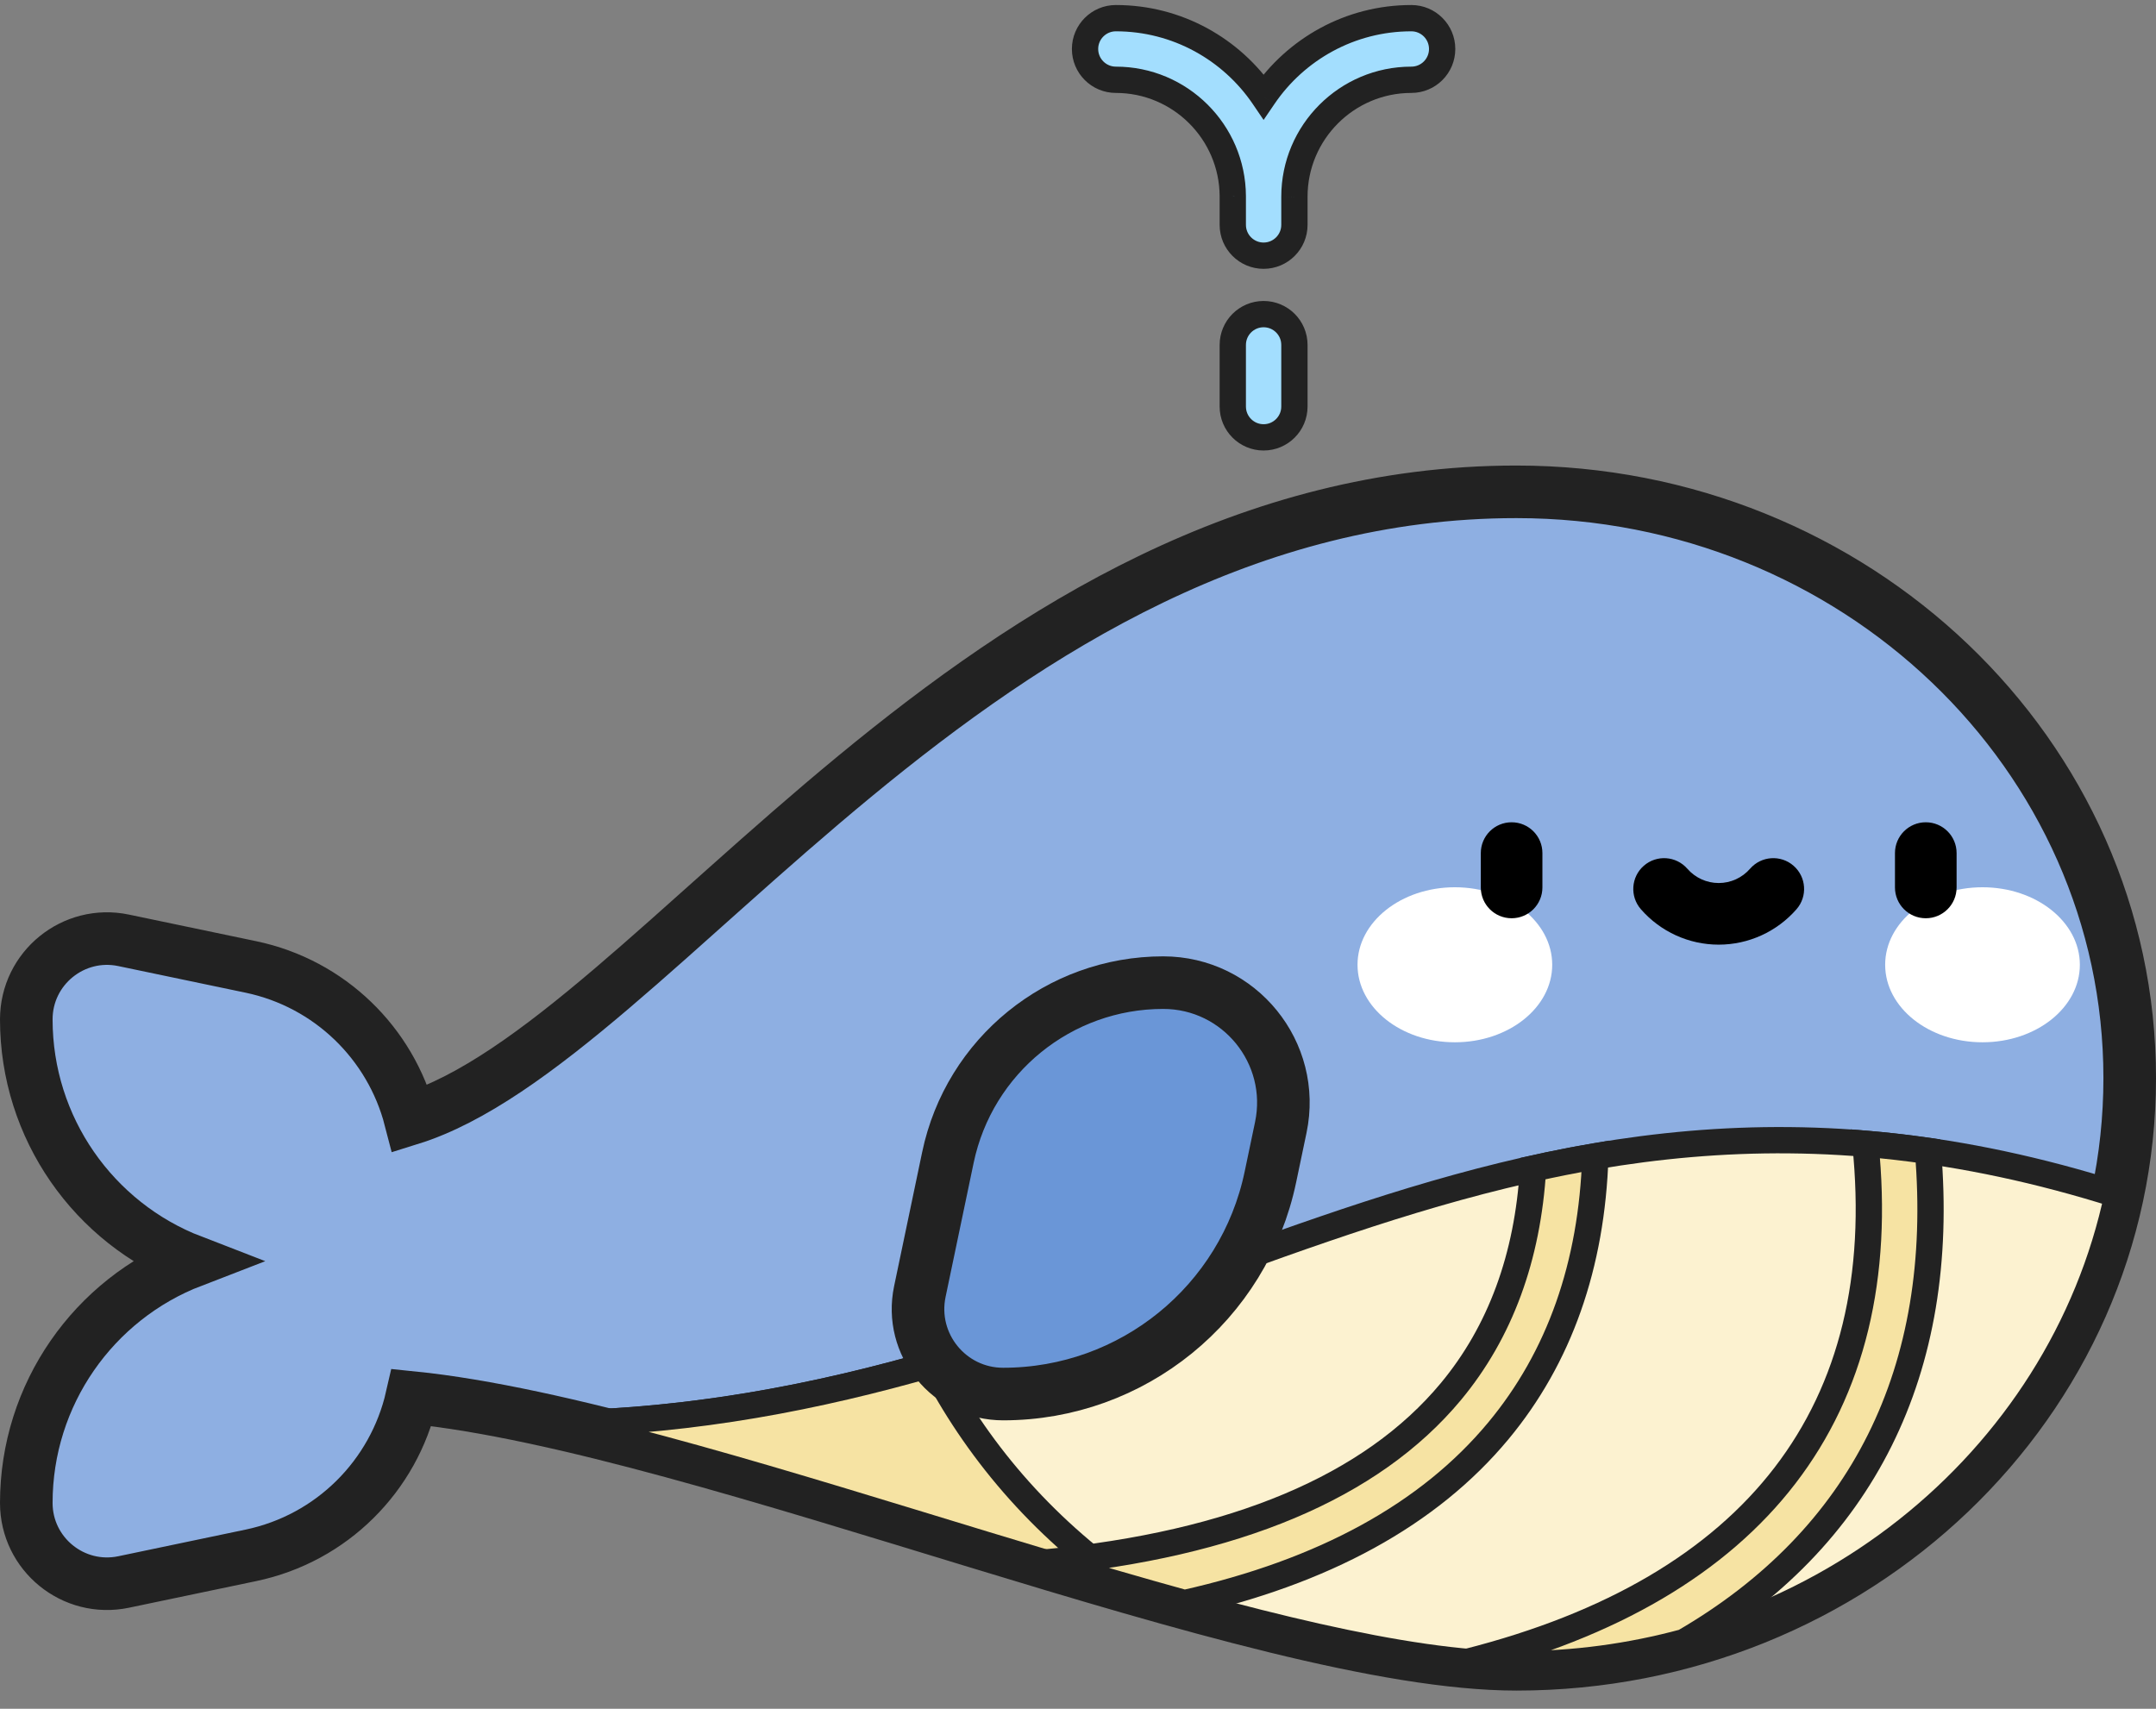 <svg width="82" height="65" viewBox="0 0 82 65" fill="none" xmlns="http://www.w3.org/2000/svg">
<rect x="0" y="0" width="82" height="65" fill="#808080" stroke="none"/>
<path d="M57.675 18.709C37.234 18.709 25.018 39.629 15.602 42.562C14.86 39.696 12.55 37.412 9.542 36.782L4.702 35.77C2.793 35.37 1 36.827 1 38.778C1 42.904 3.559 46.528 7.309 47.974C3.559 49.419 1 53.044 1 57.17C1 59.12 2.793 60.577 4.702 60.178L9.542 59.165C12.629 58.519 14.98 56.132 15.658 53.16C26.901 54.299 47.763 63.309 57.675 63.309C70.557 63.309 81 53.325 81 41.009C81 28.693 70.557 18.709 57.675 18.709Z" fill="#8EAFE2" stroke="#222222" stroke-width="2"/>
<path d="M21.332 54.155C32.946 56.813 49.258 63.309 57.675 63.309C68.967 63.309 78.385 55.636 80.537 45.447C56.442 37.813 43.874 53.665 21.332 54.155Z" fill="#FCF2D0" stroke="#222222"/>
<path d="M35.455 51.882C31.096 53.131 26.474 54.044 21.332 54.155C27.806 55.637 35.74 58.311 42.953 60.388C39.532 58.004 37.102 55.078 35.455 51.882Z" fill="#F6E3A3" stroke="#222222"/>
<path d="M55.334 39.648C57.378 39.648 59.036 38.328 59.036 36.699C59.036 35.071 57.378 33.751 55.334 33.751C53.289 33.751 51.631 35.071 51.631 36.699C51.631 38.328 53.289 39.648 55.334 39.648Z" fill="white"/>
<path d="M75.401 39.648C77.446 39.648 79.104 38.328 79.104 36.699C79.104 35.071 77.446 33.751 75.401 33.751C73.357 33.751 71.699 35.071 71.699 36.699C71.699 38.328 73.357 39.648 75.401 39.648Z" fill="white"/>
<path d="M57.492 34.93C56.844 34.93 56.32 34.406 56.32 33.758V32.451C56.32 31.803 56.844 31.279 57.492 31.279C58.139 31.279 58.663 31.803 58.663 32.451V33.758C58.663 34.406 58.139 34.93 57.492 34.93Z" fill="black"/>
<path d="M73.244 34.93C72.597 34.93 72.072 34.406 72.072 33.758V32.451C72.072 31.803 72.597 31.279 73.244 31.279C73.891 31.279 74.416 31.803 74.416 32.451V33.758C74.416 34.406 73.891 34.93 73.244 34.93Z" fill="black"/>
<path d="M65.368 35.934C64.233 35.934 63.154 35.442 62.408 34.586C61.983 34.098 62.033 33.358 62.521 32.932C63.009 32.507 63.749 32.558 64.175 33.046C64.476 33.392 64.911 33.59 65.368 33.59C65.825 33.59 66.26 33.392 66.561 33.046C66.986 32.558 67.726 32.507 68.214 32.932C68.702 33.358 68.753 34.098 68.328 34.586C67.581 35.442 66.502 35.934 65.368 35.934Z" fill="black"/>
<path d="M48.059 16.637C47.412 16.637 46.887 16.113 46.887 15.465V13.121C46.887 12.473 47.412 11.949 48.059 11.949C48.706 11.949 49.231 12.473 49.231 13.121V15.465C49.231 16.112 48.706 16.637 48.059 16.637Z" fill="#A3DEFE" stroke="#222222"/>
<path fill-rule="evenodd" clip-rule="evenodd" d="M46.887 7.458C46.874 5.017 44.884 3.035 42.44 3.035C41.793 3.035 41.268 2.511 41.268 1.863C41.268 1.216 41.793 0.691 42.44 0.691C44.774 0.691 46.836 1.875 48.059 3.673C49.282 1.875 51.345 0.691 53.678 0.691C54.326 0.691 54.85 1.216 54.85 1.863C54.85 2.511 54.326 3.035 53.678 3.035C51.226 3.035 49.231 5.03 49.231 7.483C49.231 7.492 49.231 7.501 49.231 7.511V8.554C49.231 9.201 48.706 9.726 48.059 9.726C47.412 9.726 46.887 9.201 46.887 8.554V7.482C46.887 7.474 46.887 7.466 46.887 7.458Z" fill="#A3DEFE"/>
<path d="M46.887 7.458L47.387 7.468L47.387 7.455L46.887 7.458ZM48.059 3.673L47.646 3.954L48.059 4.562L48.473 3.954L48.059 3.673ZM49.231 7.511L48.731 7.499V7.511H49.231ZM47.387 7.455C47.372 4.739 45.159 2.535 42.44 2.535V3.535C44.609 3.535 46.375 5.294 46.387 7.46L47.387 7.455ZM42.44 2.535C42.069 2.535 41.768 2.234 41.768 1.863H40.768C40.768 2.787 41.517 3.535 42.44 3.535V2.535ZM41.768 1.863C41.768 1.492 42.069 1.191 42.44 1.191V0.191C41.517 0.191 40.768 0.94 40.768 1.863H41.768ZM42.44 1.191C44.601 1.191 46.512 2.286 47.646 3.954L48.473 3.392C47.161 1.463 44.947 0.191 42.44 0.191V1.191ZM48.473 3.954C49.607 2.286 51.518 1.191 53.678 1.191V0.191C51.172 0.191 48.958 1.463 47.646 3.392L48.473 3.954ZM53.678 1.191C54.05 1.191 54.35 1.492 54.35 1.863H55.35C55.35 0.94 54.602 0.191 53.678 0.191V1.191ZM54.35 1.863C54.35 2.234 54.05 2.535 53.678 2.535V3.535C54.602 3.535 55.35 2.787 55.35 1.863H54.35ZM53.678 2.535C50.95 2.535 48.731 4.754 48.731 7.483H49.731C49.731 5.306 51.502 3.535 53.678 3.535V2.535ZM48.731 7.483C48.731 7.488 48.731 7.493 48.731 7.499L49.731 7.522C49.731 7.509 49.731 7.496 49.731 7.483H48.731ZM48.731 7.511V8.554H49.731V7.511H48.731ZM48.731 8.554C48.731 8.925 48.43 9.226 48.059 9.226V10.226C48.982 10.226 49.731 9.477 49.731 8.554H48.731ZM48.059 9.226C47.688 9.226 47.387 8.925 47.387 8.554H46.387C46.387 9.477 47.136 10.226 48.059 10.226V9.226ZM47.387 8.554V7.482H46.387V8.554H47.387ZM47.387 7.482C47.387 7.478 47.387 7.473 47.387 7.468L46.387 7.447C46.387 7.459 46.387 7.471 46.387 7.482H47.387Z" fill="#222222"/>
<path d="M38.153 53.029C36.099 53.029 34.564 51.14 34.985 49.129L36.052 44.031C36.863 40.155 40.28 37.379 44.239 37.379C47.14 37.379 49.307 40.046 48.713 42.886L48.318 44.771C47.312 49.583 43.069 53.029 38.153 53.029Z" fill="#6A96D7" stroke="#222222" stroke-width="2"/>
<path d="M58.307 44.452C58.106 47.826 57.06 50.675 55.18 52.937C52.163 56.565 46.968 58.749 39.732 59.438C41.54 59.981 43.325 60.504 45.053 60.98C50.346 59.796 54.346 57.606 56.982 54.435C59.306 51.64 60.543 48.129 60.676 43.984C59.878 44.12 59.09 44.278 58.307 44.452Z" fill="#F6E3A3" stroke="#222222"/>
<path d="M55.808 63.217C56.465 63.276 57.09 63.309 57.675 63.309C59.884 63.309 62.021 63.014 64.047 62.465C70.826 58.533 74.037 52.146 73.328 43.78C72.523 43.664 71.729 43.573 70.948 43.508C71.991 53.666 66.799 60.43 55.808 63.217Z" fill="#F6E3A3" stroke="#222222"/>
</svg>
